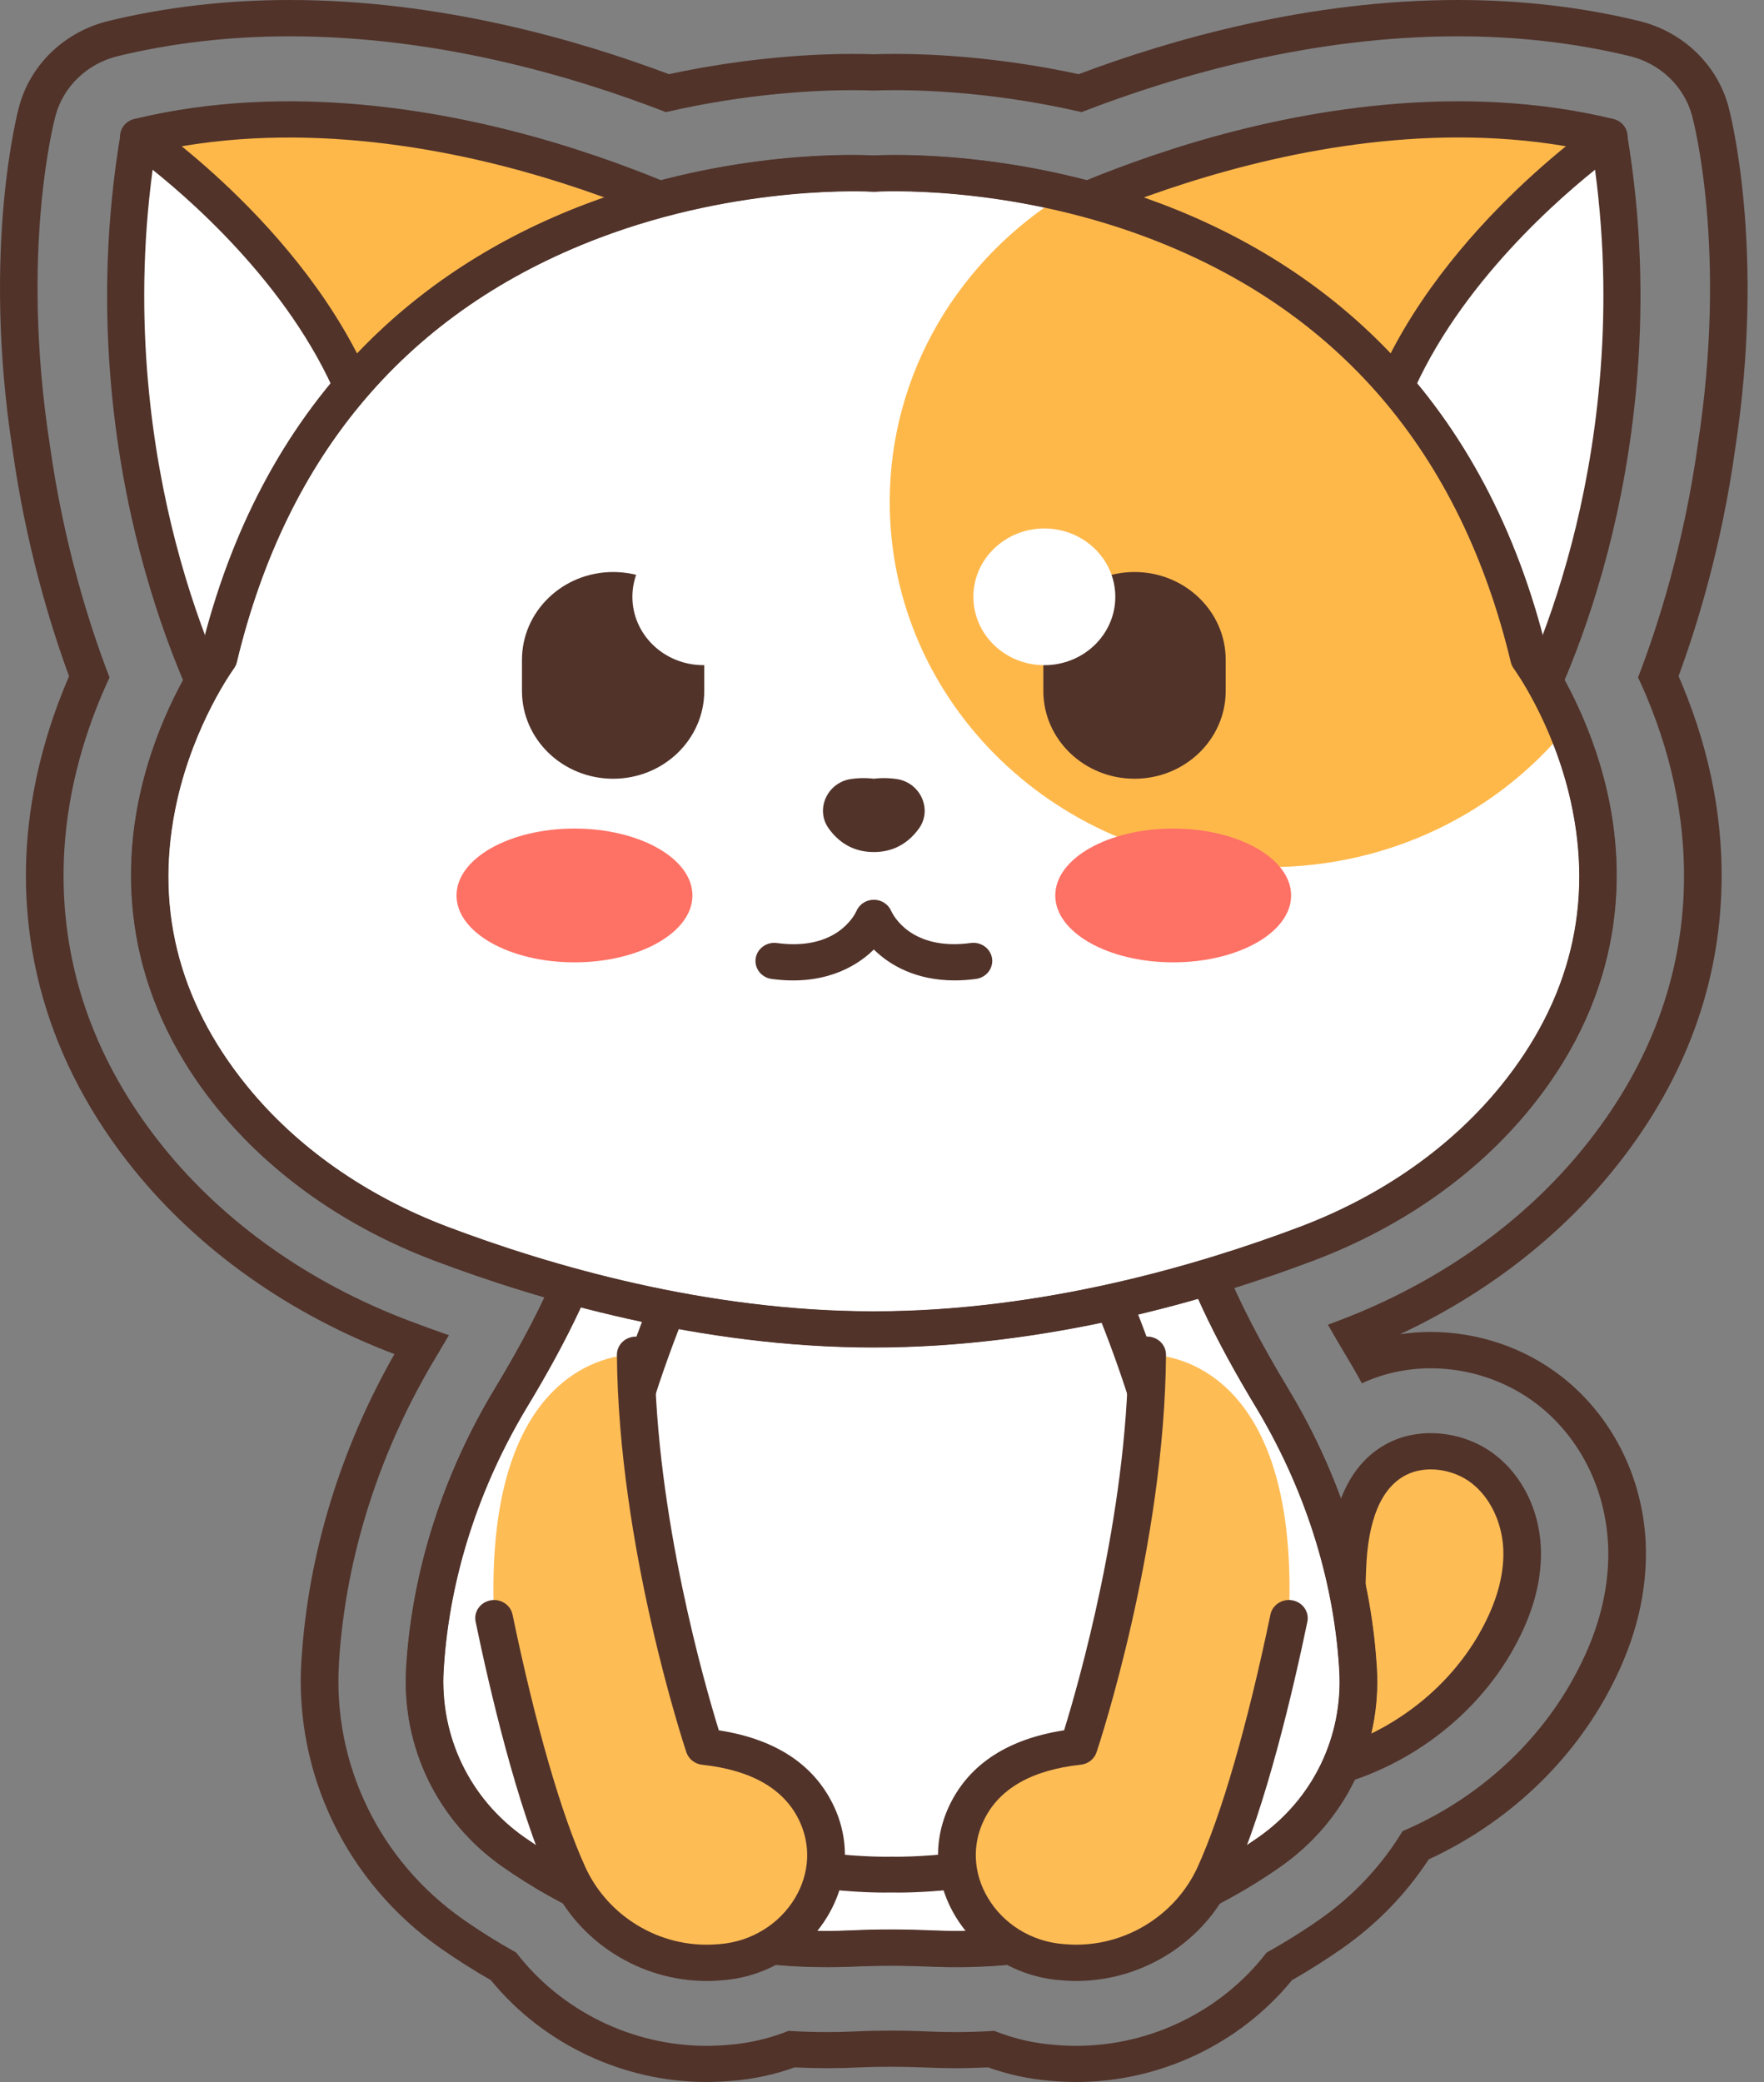 <svg width="50" height="59" viewBox="0 0 50 59" fill="none" xmlns="http://www.w3.org/2000/svg">
<rect x="0" y="0" width="50" height="59" fill="#808080" stroke="none"/>
<path d="M41.323 1.029C43.021 1.029 44.659 1.218 46.196 1.591C47.059 1.8 47.734 2.446 47.96 3.275C48.002 3.429 48.972 7.101 48.124 12.599C47.73 15.423 47.002 17.712 46.43 19.197C46.516 19.377 46.596 19.559 46.673 19.74C46.681 19.759 46.688 19.778 46.695 19.797C47.452 21.618 47.797 23.469 47.724 25.301C47.618 27.905 46.663 30.337 44.887 32.528C43.151 34.671 40.746 36.366 37.935 37.429C37.837 37.467 37.739 37.503 37.64 37.54C37.8 37.824 37.971 38.115 38.148 38.41C38.306 38.67 38.458 38.934 38.603 39.2C39.2 38.921 39.871 38.775 40.554 38.775C41.65 38.775 42.722 39.139 43.577 39.8C43.58 39.802 43.582 39.803 43.586 39.806C44.769 40.729 45.495 42.161 45.578 43.735C45.58 43.739 45.58 43.744 45.58 43.749C45.636 44.927 45.346 46.134 44.716 47.338C43.675 49.357 41.9 50.975 39.755 51.892C39.163 52.867 38.37 53.715 37.425 54.379C36.937 54.722 36.427 55.041 35.901 55.333C34.634 56.978 32.627 57.975 30.508 57.975C30.377 57.975 30.245 57.971 30.114 57.964C30.031 57.959 29.949 57.953 29.866 57.946C29.281 57.898 28.716 57.765 28.183 57.551C27.812 57.574 27.441 57.585 27.075 57.585C26.823 57.585 26.573 57.579 26.329 57.569C25.95 57.552 25.581 57.544 25.231 57.544C24.901 57.544 24.575 57.551 24.265 57.566C24 57.578 23.728 57.585 23.455 57.585C23.091 57.585 22.721 57.574 22.35 57.551C21.816 57.765 21.254 57.898 20.668 57.946C20.586 57.953 20.502 57.959 20.419 57.964C20.331 57.968 20.241 57.972 20.153 57.974C20.111 57.975 20.069 57.975 20.025 57.975C17.906 57.975 15.9 56.978 14.632 55.333C14.108 55.041 13.597 54.722 13.108 54.378C11.946 53.561 11.008 52.459 10.399 51.187C9.797 49.938 9.524 48.548 9.606 47.169C9.607 47.126 9.611 47.082 9.613 47.038C9.811 44.065 10.768 41.082 12.385 38.411C12.501 38.217 12.614 38.025 12.724 37.837C12.345 37.707 11.971 37.571 11.6 37.429C8.788 36.366 6.385 34.671 4.647 32.528C3.511 31.125 2.702 29.606 2.246 28.011C1.858 26.651 1.723 25.232 1.845 23.793C2.005 21.922 2.581 20.318 3.105 19.199C2.532 17.714 1.806 15.425 1.411 12.599C0.562 7.101 1.534 3.428 1.575 3.275C1.8 2.446 2.477 1.8 3.339 1.591C4.876 1.218 6.515 1.029 8.211 1.029C12.356 1.029 16.183 2.133 18.875 3.177C21.195 2.642 23.145 2.555 24.16 2.555C24.427 2.555 24.632 2.561 24.766 2.566C24.899 2.561 25.105 2.555 25.372 2.555C26.348 2.555 28.318 2.636 30.657 3.177C33.352 2.133 37.179 1.029 41.323 1.029ZM41.323 0C37.091 0 33.193 1.116 30.575 2.102C28.271 1.604 26.343 1.527 25.374 1.527C25.113 1.527 24.907 1.533 24.768 1.538C24.629 1.533 24.424 1.527 24.162 1.527C23.194 1.527 21.265 1.605 18.961 2.102C16.343 1.116 12.446 0 8.213 0C6.428 0 4.701 0.2 3.08 0.593C1.839 0.893 0.867 1.821 0.543 3.013C0.499 3.175 -0.523 7.042 0.355 12.742C0.735 15.444 1.409 17.67 1.958 19.164C1.476 20.273 0.94 21.866 0.782 23.708C0.649 25.267 0.797 26.807 1.219 28.283C1.712 30.009 2.583 31.649 3.806 33.159C5.655 35.439 8.204 37.242 11.18 38.373C9.652 41.056 8.745 44.017 8.55 46.969C8.546 47.016 8.543 47.064 8.54 47.109C8.449 48.654 8.756 50.214 9.43 51.616C10.116 53.045 11.171 54.286 12.48 55.205C12.941 55.528 13.421 55.833 13.914 56.115C15.393 57.925 17.662 59 20.026 59C20.076 59 20.125 58.999 20.174 58.998C20.276 58.996 20.381 58.992 20.484 58.987C20.577 58.981 20.669 58.975 20.76 58.967C21.368 58.916 21.96 58.789 22.524 58.586C22.836 58.601 23.149 58.609 23.455 58.609C23.746 58.609 24.035 58.602 24.316 58.588C24.612 58.575 24.918 58.568 25.231 58.568C25.565 58.568 25.918 58.576 26.281 58.591C26.541 58.602 26.808 58.609 27.074 58.609C27.383 58.609 27.696 58.6 28.009 58.586C28.573 58.788 29.164 58.916 29.772 58.967C29.865 58.975 29.957 58.981 30.049 58.987C30.2 58.995 30.355 59 30.507 59C32.872 59 35.14 57.925 36.621 56.115C37.113 55.834 37.593 55.529 38.053 55.207C39.031 54.522 39.851 53.676 40.497 52.691C42.743 51.651 44.574 49.922 45.672 47.793C46.382 46.432 46.709 45.054 46.646 43.699V43.681C46.545 41.814 45.676 40.112 44.258 39.005L44.247 38.997C43.203 38.189 41.891 37.745 40.553 37.745C40.262 37.745 39.97 37.767 39.683 37.81C42.091 36.682 44.161 35.092 45.728 33.159C47.644 30.795 48.674 28.164 48.788 25.34C48.87 23.367 48.499 21.375 47.69 19.423C47.68 19.399 47.669 19.376 47.661 19.352C47.633 19.289 47.605 19.224 47.578 19.161C48.127 17.668 48.802 15.443 49.18 12.743C50.058 7.043 49.035 3.176 48.991 3.014C48.667 1.822 47.696 0.894 46.456 0.594C44.835 0.2 43.108 0 41.323 0Z" fill="#51332A"/>
<path d="M37.696 50.112C39.768 49.565 41.577 48.145 42.534 46.287C42.928 45.534 43.182 44.698 43.142 43.854C43.098 43.01 42.733 42.164 42.05 41.632C41.368 41.105 40.357 40.951 39.588 41.354C38.502 41.921 38.229 43.288 38.188 44.479C38.149 45.492 38.168 46.595 37.666 47.459C37.71 47.809 37.74 48.159 37.765 48.514C37.771 48.557 37.771 48.606 37.776 48.649C37.804 49.143 37.78 49.632 37.696 50.112Z" fill="#FEBC55"/>
<path d="M37.696 50.625C37.564 50.625 37.436 50.578 37.337 50.493C37.202 50.375 37.138 50.199 37.169 50.025C37.245 49.596 37.27 49.146 37.242 48.688C37.24 48.662 37.238 48.635 37.236 48.608C37.236 48.595 37.235 48.583 37.234 48.57C37.233 48.563 37.232 48.556 37.232 48.549C37.202 48.133 37.172 47.817 37.134 47.521C37.121 47.412 37.143 47.303 37.199 47.206C37.584 46.544 37.614 45.65 37.642 44.785C37.646 44.675 37.65 44.566 37.654 44.458C37.715 42.648 38.28 41.45 39.334 40.9C40.252 40.418 41.508 40.552 42.384 41.231C43.149 41.827 43.618 42.773 43.674 43.827C43.715 44.693 43.492 45.597 43.01 46.518C41.993 48.491 40.058 50.02 37.835 50.607C37.79 50.62 37.742 50.625 37.696 50.625ZM38.297 48.47C38.3 48.497 38.303 48.526 38.303 48.554C38.304 48.566 38.304 48.579 38.306 48.591C38.306 48.599 38.307 48.609 38.308 48.618C38.324 48.871 38.326 49.121 38.313 49.369C39.923 48.744 41.29 47.546 42.057 46.058C42.456 45.294 42.642 44.561 42.609 43.877C42.568 43.128 42.235 42.437 41.714 42.031C41.176 41.615 40.389 41.518 39.844 41.804C39.146 42.168 38.77 43.073 38.721 44.494C38.717 44.603 38.715 44.709 38.71 44.817C38.681 45.705 38.648 46.704 38.213 47.556C38.246 47.823 38.272 48.113 38.297 48.47Z" fill="#51332A"/>
<path d="M12.05 47.187C12.228 44.508 13.092 41.912 14.495 39.593C15.592 37.78 16.957 35.181 16.957 33.485L25.267 36.381L33.577 33.485C33.577 35.181 34.944 37.78 36.041 39.593C37.444 41.912 38.307 44.509 38.485 47.187C38.487 47.226 38.489 47.264 38.492 47.303C38.612 49.324 37.686 51.286 35.987 52.478C32.273 55.085 28.342 55.301 26.438 55.219C25.673 55.185 24.91 55.18 24.145 55.217C22.261 55.306 18.295 55.109 14.546 52.478C12.85 51.287 11.924 49.32 12.043 47.302C12.046 47.264 12.048 47.225 12.05 47.187Z" fill="white"/>
<path d="M23.441 55.74C21.244 55.74 17.662 55.291 14.238 52.887C12.402 51.6 11.385 49.5 11.517 47.272C11.519 47.234 11.523 47.194 11.525 47.154C11.703 44.465 12.573 41.762 14.04 39.337C15.581 36.788 16.431 34.709 16.431 33.484C16.431 33.319 16.515 33.164 16.654 33.069C16.795 32.974 16.974 32.951 17.137 33.007L25.268 35.841L33.401 33.007C33.562 32.951 33.742 32.974 33.883 33.069C34.023 33.164 34.107 33.319 34.107 33.484C34.107 34.709 34.955 36.788 36.497 39.337C37.964 41.761 38.833 44.465 39.011 47.154L39.02 47.272C39.152 49.5 38.135 51.599 36.299 52.887C32.486 55.564 28.47 55.814 26.416 55.725C25.613 55.691 24.88 55.69 24.174 55.723C23.95 55.733 23.705 55.74 23.441 55.74ZM12.576 47.219C12.574 47.256 12.572 47.292 12.569 47.329C12.459 49.213 13.315 50.984 14.857 52.068C18.432 54.577 22.196 54.801 24.121 54.71C24.862 54.676 25.628 54.677 26.462 54.712C28.379 54.795 32.124 54.562 35.678 52.068C37.223 50.984 38.08 49.213 37.967 47.331L37.959 47.219C37.792 44.686 36.97 42.136 35.586 39.847C34.573 38.173 33.388 35.926 33.112 34.186L25.447 36.856C25.332 36.897 25.205 36.897 25.09 36.856L17.424 34.186C17.147 35.926 15.963 38.173 14.949 39.847C13.566 42.136 12.745 44.686 12.576 47.219Z" fill="#51332A"/>
<path d="M23.441 55.747C21.242 55.747 17.66 55.298 14.233 52.893C12.396 51.603 11.38 49.502 11.511 47.272C11.512 47.234 11.514 47.194 11.517 47.155C11.697 44.465 12.566 41.76 14.034 39.335C15.575 36.787 16.424 34.709 16.424 33.486C16.424 33.318 16.509 33.161 16.651 33.065C16.792 32.969 16.975 32.946 17.139 33.003L25.268 35.835L33.398 33.003C33.562 32.945 33.743 32.969 33.887 33.065C34.03 33.161 34.114 33.318 34.114 33.486C34.114 34.71 34.963 36.787 36.503 39.335C37.971 41.761 38.841 44.465 39.019 47.155L39.027 47.274C39.158 49.504 38.141 51.605 36.303 52.895C32.488 55.572 28.471 55.823 26.416 55.733C25.613 55.699 24.88 55.698 24.174 55.732C23.952 55.74 23.705 55.747 23.441 55.747ZM12.584 47.22C12.581 47.257 12.578 47.293 12.577 47.329C12.466 49.211 13.32 50.979 14.861 52.062C18.435 54.57 22.196 54.793 24.121 54.703C24.862 54.667 25.628 54.668 26.463 54.705C28.379 54.787 32.122 54.554 35.672 52.062C37.216 50.979 38.072 49.211 37.959 47.331L37.953 47.218C37.784 44.687 36.964 42.138 35.58 39.849C34.568 38.176 33.386 35.933 33.106 34.194L25.449 36.861C25.332 36.902 25.204 36.902 25.086 36.861L17.429 34.194C17.15 35.933 15.968 38.176 14.956 39.849C13.572 42.139 12.752 44.688 12.584 47.22Z" fill="#51332A"/>
<path d="M16.465 46.983C16.736 44.37 17.486 40.072 19.565 35.557L25.268 36.976L30.972 35.557C33.052 40.072 33.801 44.37 34.071 46.983C34.279 48.994 33.211 50.944 31.335 51.853C28.486 53.233 25.268 53.122 25.268 53.122C25.268 53.122 22.051 53.233 19.201 51.853C17.326 50.944 16.259 48.994 16.465 46.983Z" fill="white"/>
<path d="M25.461 53.632C25.366 53.632 25.301 53.631 25.268 53.63C24.968 53.638 21.818 53.689 18.965 52.306C16.926 51.319 15.712 49.16 15.941 46.934C16.231 44.135 17.011 39.854 19.084 35.351C19.187 35.125 19.447 35.004 19.696 35.066L25.268 36.452L30.84 35.066C31.09 35.004 31.349 35.125 31.454 35.351C33.528 39.854 34.305 44.136 34.595 46.934C34.824 49.16 33.61 51.32 31.573 52.306C29.027 53.539 26.247 53.632 25.461 53.632ZM19.868 36.155C17.985 40.39 17.262 44.39 16.99 47.033C16.803 48.844 17.787 50.599 19.438 51.399C22.136 52.706 25.219 52.615 25.249 52.615C25.262 52.615 25.275 52.615 25.287 52.615C25.317 52.615 28.409 52.701 31.098 51.398C32.749 50.599 33.733 48.844 33.545 47.032C33.273 44.389 32.552 40.389 30.667 36.154L25.399 37.465C25.312 37.486 25.221 37.486 25.135 37.465L19.868 36.155ZM16.465 46.983H16.467H16.465Z" fill="#51332A"/>
<path d="M36.533 45.856C36.407 48.732 35.196 51.448 34.434 53.115C33.713 54.693 32.05 55.719 30.262 55.615C30.201 55.612 30.14 55.608 30.078 55.602C27.914 55.421 26.48 53.229 27.415 51.339C27.851 50.459 28.766 49.694 30.574 49.497C30.574 49.497 32.475 43.807 32.517 38.389C32.516 38.39 36.87 38.148 36.533 45.856Z" fill="#FEBC55"/>
<path d="M14.004 45.856C14.129 48.732 15.341 51.448 16.102 53.115C16.823 54.693 18.488 55.719 20.275 55.615C20.336 55.612 20.397 55.608 20.459 55.602C22.624 55.421 24.057 53.229 23.122 51.339C22.686 50.459 21.772 49.694 19.963 49.497C19.963 49.497 18.061 43.807 18.02 38.389C18.02 38.39 13.667 38.148 14.004 45.856Z" fill="#FEBC55"/>
<path d="M28.593 6.704C28.593 6.704 36.967 2.106 45.601 3.869C45.601 3.869 47.5 10.858 43.346 20.181C43.345 20.181 33.955 18.443 28.593 6.704Z" fill="#FEB84A"/>
<path d="M43.345 20.181C43.345 20.181 47.169 13.191 45.6 3.869C45.6 3.869 40.65 7.27 39.146 12.025C39.146 12.026 42.198 15.711 43.345 20.181Z" fill="white"/>
<path d="M43.345 20.689C43.324 20.689 43.301 20.688 43.281 20.686C43.063 20.66 42.885 20.508 42.833 20.304C41.73 15.998 38.764 12.378 38.734 12.341C38.626 12.211 38.591 12.038 38.641 11.877C40.18 7.014 45.084 3.599 45.292 3.456C45.441 3.354 45.633 3.333 45.801 3.401C45.969 3.468 46.089 3.615 46.117 3.787C46.943 8.688 46.275 12.94 45.571 15.644C44.804 18.582 43.85 20.344 43.81 20.418C43.719 20.586 43.538 20.689 43.345 20.689ZM39.731 11.926C40.33 12.693 42.298 15.361 43.448 18.704C43.775 17.916 44.192 16.777 44.559 15.363C45.193 12.918 45.795 9.162 45.211 4.81C43.855 5.897 40.895 8.564 39.731 11.926Z" fill="#51332A"/>
<path d="M28.593 7.218C28.41 7.218 28.231 7.126 28.131 6.961C27.984 6.716 28.07 6.401 28.326 6.259C28.417 6.208 30.59 5.007 33.823 4.04C36.82 3.145 41.319 2.301 45.73 3.372C46.017 3.441 46.189 3.721 46.116 3.996C46.044 4.27 45.755 4.438 45.469 4.368C37.465 2.425 28.945 7.101 28.861 7.149C28.777 7.196 28.684 7.218 28.593 7.218Z" fill="#51332A"/>
<path d="M20.943 6.704C20.943 6.704 12.571 2.106 3.937 3.869C3.937 3.869 2.037 10.858 6.192 20.181C6.192 20.181 15.581 18.443 20.943 6.704Z" fill="#FEB84A"/>
<path d="M6.192 20.181C6.192 20.181 2.368 13.191 3.937 3.869C3.937 3.869 8.887 7.27 10.391 12.025C10.391 12.026 7.339 15.711 6.192 20.181Z" fill="white"/>
<path d="M6.192 20.689C5.999 20.689 5.818 20.587 5.727 20.419C5.686 20.345 4.732 18.583 3.966 15.645C3.26 12.942 2.592 8.689 3.418 3.788C3.447 3.616 3.567 3.469 3.736 3.402C3.903 3.334 4.096 3.355 4.243 3.457C4.452 3.6 9.357 7.015 10.895 11.878C10.946 12.038 10.912 12.212 10.803 12.342C10.774 12.379 7.806 15.999 6.704 20.304C6.651 20.508 6.473 20.66 6.255 20.686C6.235 20.687 6.213 20.689 6.192 20.689ZM4.326 4.811C3.74 9.163 4.343 12.92 4.978 15.364C5.345 16.777 5.762 17.916 6.089 18.705C7.239 15.362 9.208 12.693 9.806 11.927C8.64 8.558 5.682 5.895 4.326 4.811Z" fill="#51332A"/>
<path d="M20.943 7.218C20.852 7.218 20.76 7.196 20.677 7.149C20.645 7.131 18.491 5.943 15.373 5.014C12.513 4.162 8.23 3.358 4.068 4.368C3.782 4.438 3.491 4.271 3.419 3.996C3.348 3.72 3.52 3.441 3.806 3.372C8.219 2.302 12.716 3.145 15.713 4.04C18.947 5.008 21.12 6.209 21.211 6.259C21.466 6.401 21.553 6.716 21.405 6.961C21.307 7.126 21.127 7.218 20.943 7.218Z" fill="#51332A"/>
<path d="M6.192 18.651C9.725 3.912 24.768 4.921 24.768 4.921C24.768 4.921 39.812 3.913 43.345 18.651C43.345 18.651 47.974 24.901 42.964 31.081C41.436 32.967 39.355 34.367 37.043 35.241C34.345 36.263 29.721 37.672 24.768 37.672C19.816 37.672 15.191 36.262 12.494 35.241C10.181 34.367 8.101 32.966 6.572 31.081C1.564 24.901 6.192 18.651 6.192 18.651Z" fill="white"/>
<path d="M24.768 38.18C19.852 38.18 15.275 36.839 12.301 35.714C9.808 34.771 7.683 33.276 6.157 31.393C3.444 28.046 3.481 24.676 3.99 22.441C4.473 20.317 5.446 18.815 5.703 18.444C6.533 15.036 8.048 12.176 10.201 9.943C11.941 8.137 14.099 6.739 16.613 5.787C20.706 4.238 24.343 4.389 24.769 4.412C25.195 4.389 28.833 4.237 32.925 5.787C35.44 6.739 37.597 8.137 39.339 9.943C41.492 12.176 43.003 15.037 43.836 18.444C44.094 18.815 45.065 20.316 45.549 22.441C46.057 24.677 46.095 28.046 43.383 31.393C41.855 33.277 39.73 34.771 37.237 35.714C34.262 36.839 29.685 38.18 24.768 38.18ZM6.621 18.945C6.609 18.96 5.506 20.478 5.009 22.694C4.354 25.625 5.019 28.341 6.987 30.77C8.398 32.51 10.368 33.893 12.685 34.771C15.575 35.863 20.017 37.166 24.768 37.166C29.519 37.166 33.961 35.863 36.851 34.771C39.168 33.894 41.139 32.511 42.55 30.77C44.517 28.341 45.182 25.625 44.526 22.694C44.03 20.478 42.927 18.96 42.915 18.945C42.875 18.891 42.847 18.83 42.832 18.766C41.408 12.826 37.945 8.777 32.539 6.731C28.494 5.2 24.842 5.424 24.804 5.427C24.782 5.429 24.756 5.429 24.732 5.427C24.696 5.425 21.007 5.204 16.96 6.746C11.575 8.797 8.126 12.841 6.706 18.766C6.69 18.83 6.66 18.891 6.621 18.945Z" fill="#51332A"/>
<path d="M44.412 20.622C42.444 23.03 39.393 24.573 35.966 24.573C30.032 24.573 25.219 19.938 25.219 14.223C25.219 10.545 27.207 7.32 30.206 5.486C34.883 6.595 41.21 9.755 43.346 18.653C43.345 18.652 43.894 19.392 44.412 20.622Z" fill="#FEB84A"/>
<path d="M32.157 22.068C33.584 22.068 34.742 20.954 34.742 19.58V18.698C34.742 17.324 33.584 16.21 32.157 16.21C30.73 16.21 29.573 17.324 29.573 18.698V19.58C29.573 20.953 30.731 22.068 32.157 22.068Z" fill="#51332A"/>
<path d="M29.602 18.85C30.712 18.85 31.613 17.983 31.613 16.913C31.613 15.843 30.712 14.976 29.602 14.976C28.491 14.976 27.59 15.843 27.59 16.913C27.59 17.983 28.491 18.85 29.602 18.85Z" fill="white"/>
<path d="M17.38 22.068C15.952 22.068 14.795 20.954 14.795 19.58V18.698C14.795 17.324 15.952 16.21 17.38 16.21C18.806 16.21 19.962 17.324 19.962 18.698V19.58C19.962 20.953 18.806 22.068 17.38 22.068Z" fill="#51332A"/>
<path d="M19.936 18.849C21.047 18.849 21.947 17.982 21.947 16.913C21.947 15.844 21.047 14.977 19.936 14.977C18.826 14.977 17.925 15.844 17.925 16.913C17.925 17.982 18.826 18.849 19.936 18.849Z" fill="white"/>
<path d="M24.768 22.068C24.768 22.068 25.057 22.023 25.415 22.076C26.091 22.176 26.436 22.941 26.046 23.48C25.793 23.829 25.392 24.146 24.768 24.146C24.143 24.146 23.743 23.829 23.492 23.481C23.1 22.941 23.445 22.176 24.12 22.076C24.48 22.023 24.768 22.068 24.768 22.068Z" fill="#51332A"/>
<path d="M27.059 27.783C25.979 27.783 25.228 27.362 24.769 26.907C24.227 27.442 23.285 27.932 21.874 27.742C21.582 27.703 21.379 27.443 21.419 27.162C21.459 26.881 21.73 26.684 22.021 26.724C23.711 26.952 24.223 25.932 24.277 25.815C24.36 25.621 24.553 25.498 24.771 25.498C24.987 25.498 25.182 25.627 25.263 25.82C25.315 25.932 25.827 26.951 27.516 26.723C27.809 26.683 28.078 26.88 28.12 27.16C28.16 27.442 27.956 27.702 27.664 27.741C27.451 27.77 27.25 27.783 27.059 27.783Z" fill="#51332A"/>
<path d="M24.768 38.187C19.851 38.187 15.272 36.845 12.298 35.72C9.804 34.776 7.679 33.282 6.151 31.397C3.436 28.047 3.474 24.676 3.983 22.439C4.465 20.315 5.438 18.814 5.696 18.441C6.527 15.032 8.041 12.172 10.195 9.938C11.937 8.131 14.095 6.732 16.61 5.78C20.704 4.232 24.34 4.381 24.769 4.405C25.197 4.382 28.836 4.232 32.928 5.78C35.443 6.733 37.602 8.131 39.344 9.938C41.498 12.172 43.01 15.032 43.842 18.441C44.102 18.814 45.073 20.315 45.556 22.439C46.065 24.676 46.102 28.047 43.387 31.397C41.86 33.282 39.733 34.776 37.24 35.72C34.264 36.846 29.686 38.187 24.768 38.187ZM6.626 18.95C6.6 18.987 5.51 20.498 5.017 22.696C4.362 25.625 5.027 28.34 6.993 30.766C8.402 32.505 10.371 33.888 12.687 34.764C15.576 35.857 20.017 37.16 24.768 37.16C29.518 37.16 33.958 35.856 36.848 34.764C39.164 33.888 41.133 32.505 42.544 30.766C44.509 28.34 45.175 25.625 44.519 22.696C44.024 20.482 42.921 18.965 42.909 18.95C42.87 18.895 42.84 18.833 42.824 18.768C41.402 12.831 37.94 8.783 32.537 6.738C28.492 5.208 24.841 5.431 24.806 5.434C24.781 5.436 24.756 5.436 24.731 5.434C24.694 5.432 21.009 5.212 16.963 6.753C11.579 8.803 8.132 12.846 6.712 18.769C6.697 18.832 6.668 18.895 6.626 18.95Z" fill="#51332A"/>
<path d="M20.029 56.137C18.145 56.137 16.396 55.032 15.613 53.322C14.653 51.22 13.864 47.805 13.481 45.956C13.422 45.678 13.61 45.408 13.9 45.352C14.188 45.295 14.47 45.477 14.528 45.755C15.176 48.876 15.909 51.416 16.59 52.909C17.232 54.31 18.698 55.194 20.243 55.103C20.301 55.1 20.357 55.096 20.414 55.091C21.3 55.017 22.094 54.527 22.538 53.781C22.954 53.08 22.992 52.271 22.64 51.562C22.205 50.682 21.285 50.16 19.904 50.01C19.696 49.988 19.52 49.849 19.455 49.657C19.378 49.422 17.53 43.829 17.486 38.395C17.484 38.111 17.722 37.88 18.017 37.877C18.314 37.876 18.553 38.103 18.555 38.387C18.59 42.955 19.988 47.786 20.375 49.034C21.956 49.279 23.04 49.98 23.605 51.12C24.109 52.138 24.057 53.294 23.464 54.291C22.846 55.33 21.74 56.013 20.505 56.115C20.438 56.121 20.371 56.126 20.306 56.129C20.213 56.134 20.12 56.137 20.029 56.137Z" fill="#51332A"/>
<path d="M30.507 56.137C30.415 56.137 30.324 56.134 30.231 56.128C30.165 56.125 30.099 56.12 30.032 56.114C28.798 56.012 27.691 55.329 27.072 54.29C26.48 53.293 26.429 52.137 26.932 51.119C27.496 49.979 28.583 49.278 30.162 49.033C30.548 47.786 31.947 42.954 31.982 38.386C31.985 38.104 32.223 37.876 32.516 37.876C32.518 37.876 32.52 37.876 32.521 37.876C32.815 37.878 33.052 38.11 33.05 38.394C33.008 43.828 31.16 49.421 31.081 49.656C31.017 49.849 30.843 49.987 30.632 50.009C29.254 50.158 28.332 50.68 27.897 51.562C27.546 52.271 27.584 53.08 28 53.78C28.443 54.526 29.237 55.016 30.124 55.09C30.18 55.095 30.238 55.099 30.293 55.102C31.836 55.192 33.305 54.31 33.946 52.908C34.627 51.416 35.36 48.876 36.01 45.754C36.068 45.476 36.349 45.296 36.637 45.351C36.927 45.407 37.114 45.677 37.057 45.956C36.673 47.804 35.884 51.22 34.923 53.321C34.141 55.032 32.391 56.137 30.507 56.137Z" fill="#51332A"/>
<path d="M33.254 27.271C35.1 27.271 36.596 26.422 36.596 25.376C36.596 24.329 35.1 23.48 33.254 23.48C31.407 23.48 29.911 24.329 29.911 25.376C29.911 26.422 31.407 27.271 33.254 27.271Z" fill="#FE7165"/>
<path d="M16.283 27.271C18.13 27.271 19.627 26.422 19.627 25.376C19.627 24.329 18.13 23.48 16.283 23.48C14.437 23.48 12.94 24.329 12.94 25.376C12.94 26.422 14.437 27.271 16.283 27.271Z" fill="#FE7165"/>
</svg>
